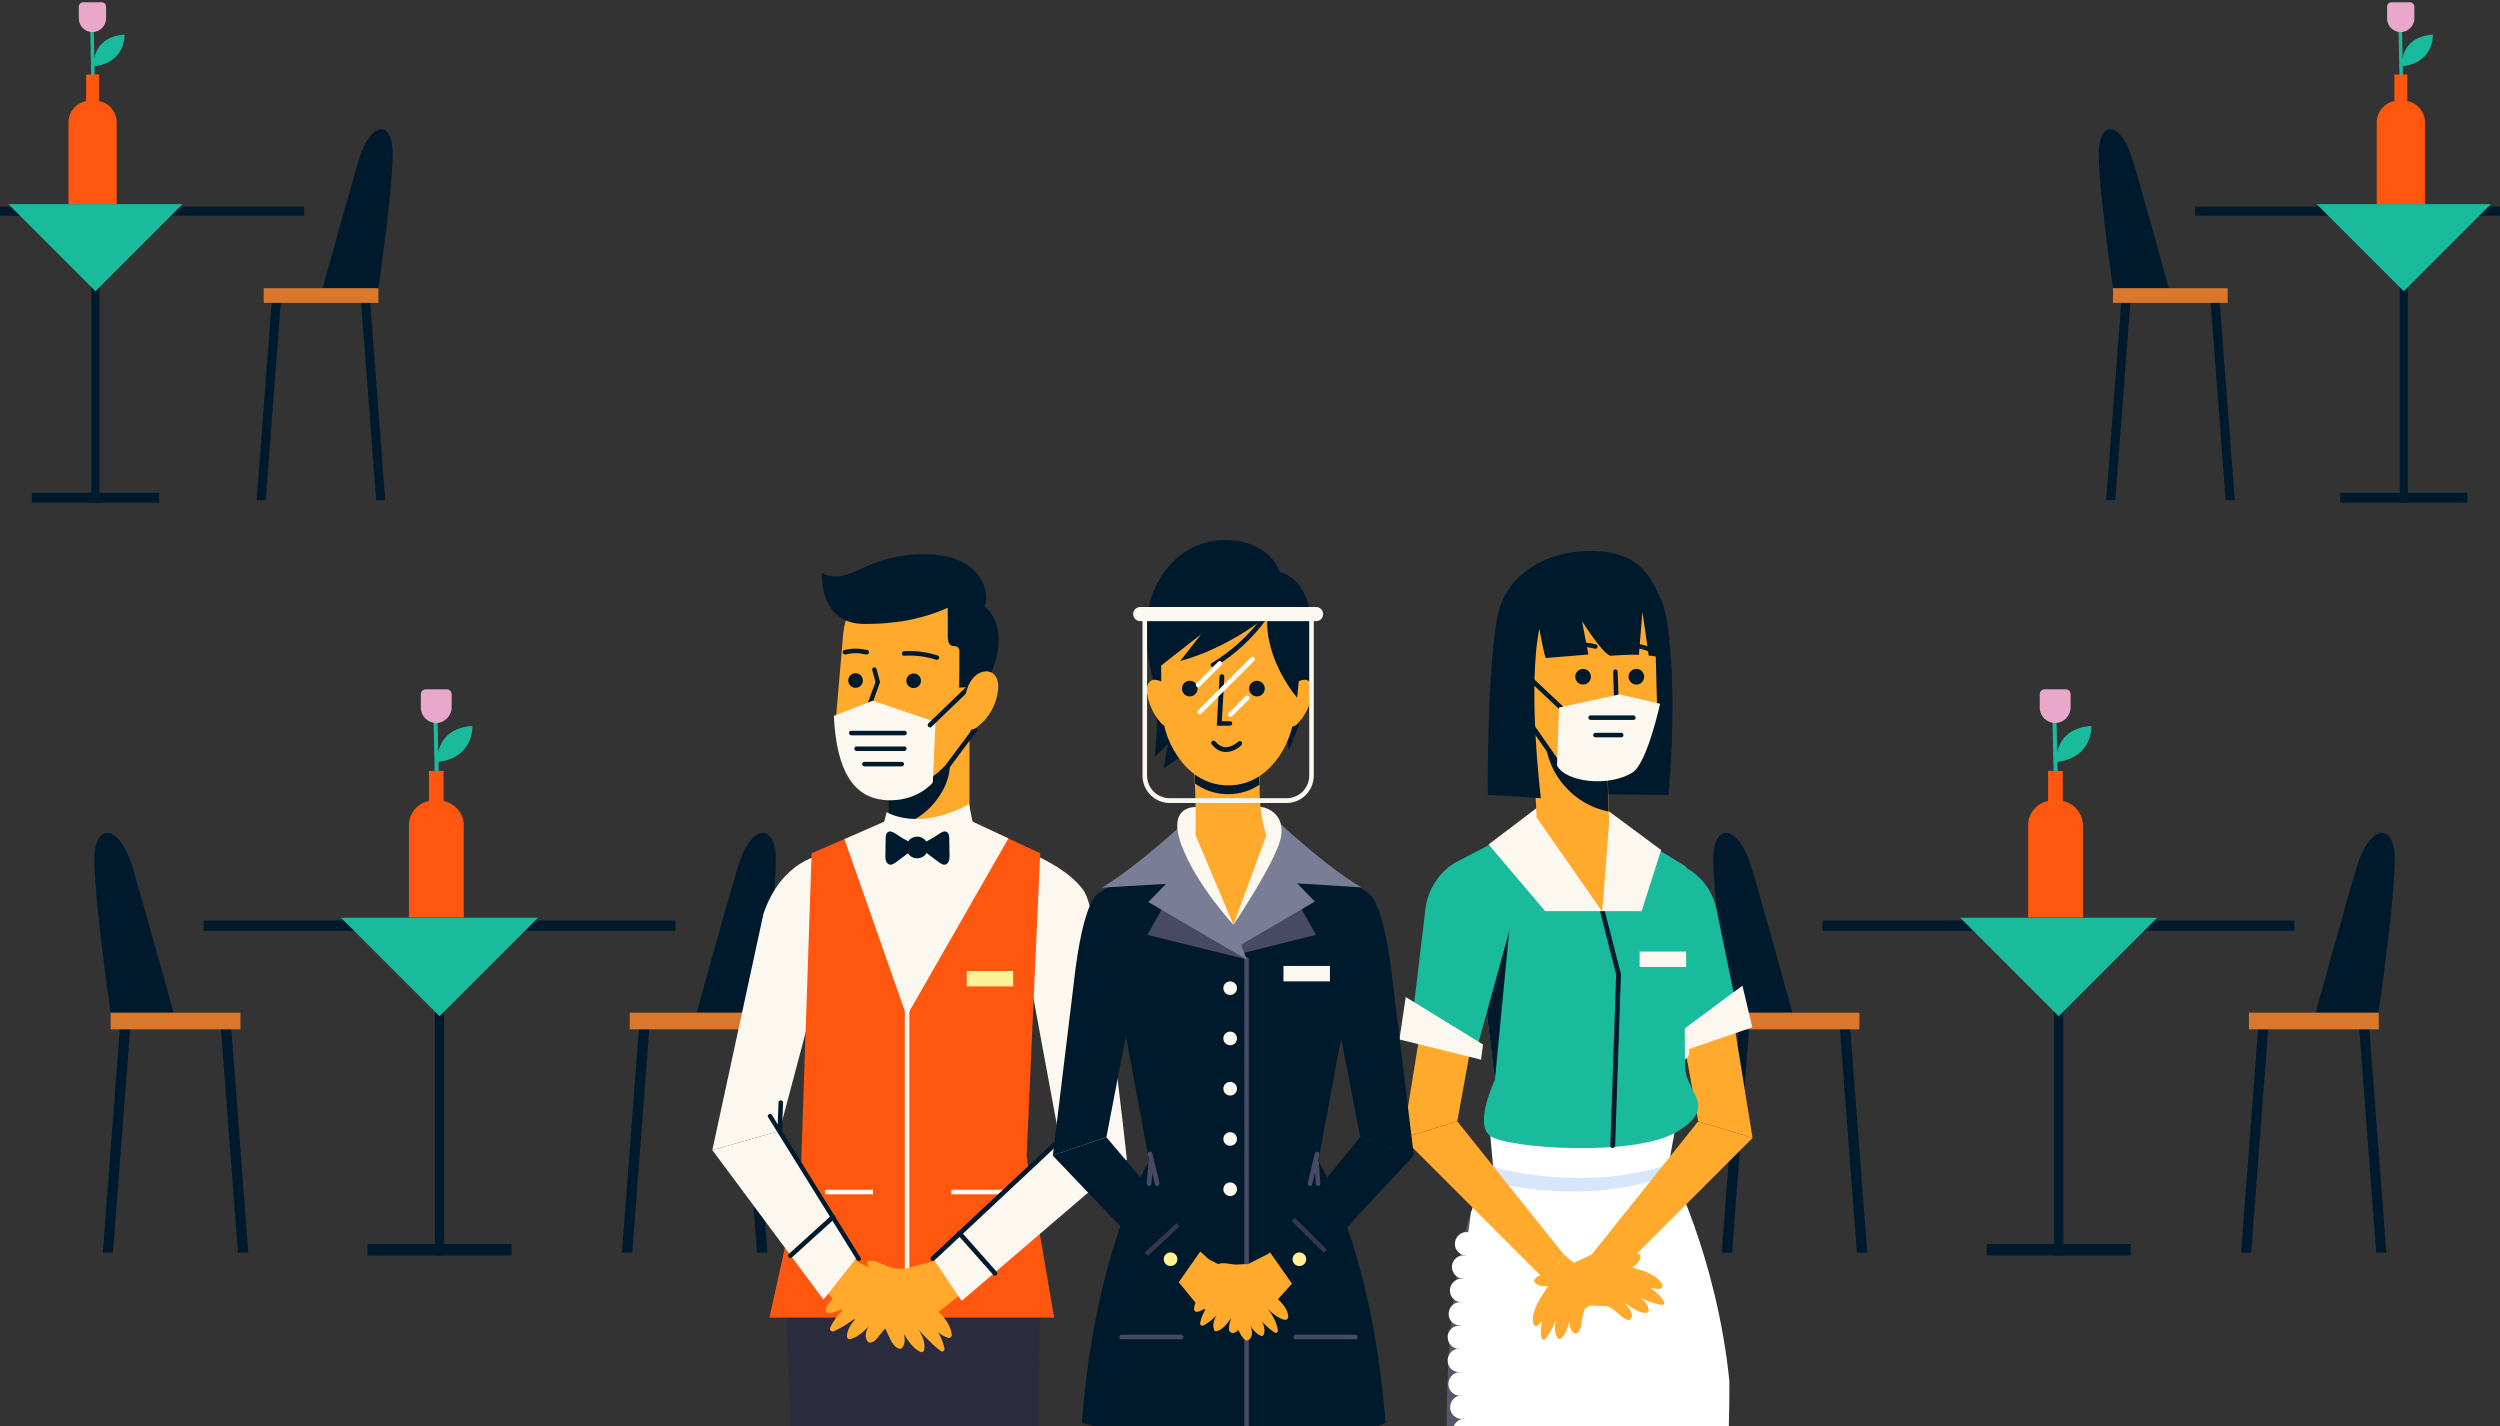 <?xml version="1.0" encoding="utf-8"?>
<!-- Generator: Adobe Illustrator 25.0.1, SVG Export Plug-In . SVG Version: 6.00 Build 0)  -->
<svg version="1.1" id="OBJECTS" xmlns="http://www.w3.org/2000/svg" xmlns:xlink="http://www.w3.org/1999/xlink" x="0px" y="0px"
	 viewBox="0 0 989.7 564.6" style="enable-background:new 0 0 989.7 564.6;" xml:space="preserve">
<rect x="0" y="0" width="989.7" height="564.6" fill="#333333" stroke="none"/>
<style type="text/css">
	.st0{fill:#001A2D;}
	.st1{fill:#D9782C;}
	.st2{fill:#1ABB9C;}
	.st3{fill:#FF5710;}
	.st4{fill:#E8A7CB;}
	.st5{fill:#FCF8F0;}
	.st6{fill:#2A2C3D;}
	.st7{fill:#FFF195;}
	.st8{fill:#FFAA2D;}
	.st9{fill:none;stroke:#2A2C3D;stroke-width:1.812;stroke-miterlimit:10;}
	.st10{fill:#F59984;}
	.st11{fill:#A9BED6;}
	.st12{fill:#FFC7BA;}
	.st13{fill:#555769;}
	.st14{fill:#FFFFFF;}
	.st15{fill:#D7E6FA;}
	.st16{fill:#484A63;}
	.st17{fill:#7A7D96;}
	.st18{fill:#8F635A;}
	.st19{fill:#36374A;}
</style>
<g>
	<g>
		<polygon class="st0" points="940.7,495.9 933.8,405.1 937.8,405.1 944.7,495.9 		"/>
		<polygon class="st0" points="891.2,495.9 898.1,405.1 894.1,405.1 887.2,495.9 		"/>
		<path class="st0" d="M941.6,400.9c0,0,7.9-54.2,6.2-64.6c-1.7-10.4-10.1-8.7-14.8,6.9c-4.7,15.6-16.3,57.7-16.3,57.7H941.6z"/>
		<rect x="890.3" y="400.9" class="st1" width="51.4" height="6.6"/>
	</g>
	<g>
		<polygon class="st0" points="685.7,495.9 692.6,405.1 688.5,405.1 681.6,495.9 		"/>
		<polygon class="st0" points="735.1,495.9 728.2,405.1 732.3,405.1 739.2,495.9 		"/>
		<path class="st0" d="M684.7,400.9c0,0-7.9-54.2-6.2-64.6c1.7-10.4,10.1-8.7,14.8,6.9c4.7,15.6,16.3,57.7,16.3,57.7H684.7z"/>
		<rect x="684.7" y="400.9" class="st1" width="51.4" height="6.6"/>
	</g>
	<g>
		<g>
			<g>
				<rect x="813.2" y="373.8" class="st0" width="3.6" height="123.3"/>
			</g>
			<g>
				<rect x="721.5" y="364.4" class="st0" width="186.8" height="4.1"/>
			</g>
			<g>
				<rect x="786.5" y="492.5" class="st0" width="57" height="4.5"/>
			</g>
		</g>
		<g>
			<polygon class="st2" points="776,363.3 815,402.3 854,363.3 			"/>
		</g>
		<g>
			<g>
				<g>
					<path class="st2" d="M827.9,287.4c0,0,0.8,12.6-13.9,14.3C814,301.7,812.9,288.4,827.9,287.4z"/>
				</g>
			</g>
			<g>
				<path class="st2" d="M813.8,307.4c-0.4,0-0.8-0.3-0.8-0.8l-0.5-23.1c0-0.4,0.3-0.8,0.8-0.8c0.4,0,0.8,0.3,0.8,0.8l0.5,23.1
					C814.6,307.1,814.3,307.4,813.8,307.4C813.8,307.4,813.8,307.4,813.8,307.4z"/>
			</g>
			<g>
				<path class="st3" d="M816.6,317.1v-11.9h-5.8v11.9c-4.5,0.9-7.9,4.8-7.9,9.6v36.5h21.7v-36.5C824.5,322,821.1,318,816.6,317.1z"
					/>
			</g>
			<g>
				<g>
					<path class="st4" d="M813.6,286.2L813.6,286.2c-3.4,0-6.1-2.7-6.1-6.1v-5.3c0-1.1,0.9-1.9,1.9-1.9h8.4c1.1,0,1.9,0.9,1.9,1.9
						v5.3C819.7,283.4,817,286.2,813.6,286.2z"/>
				</g>
			</g>
		</g>
	</g>
</g>
<g>
	<g>
		<polygon class="st0" points="299.7,495.9 292.8,405.1 296.9,405.1 303.8,495.9 		"/>
		<polygon class="st0" points="250.3,495.9 257.2,405.1 253.1,405.1 246.2,495.9 		"/>
		<path class="st0" d="M300.7,400.9c0,0,7.9-54.2,6.2-64.6c-1.7-10.4-10.1-8.7-14.8,6.9c-4.7,15.6-16.3,57.7-16.3,57.7H300.7z"/>
		<rect x="249.3" y="400.9" class="st1" width="51.4" height="6.6"/>
	</g>
	<g>
		<polygon class="st0" points="44.7,495.9 51.7,405.1 47.6,405.1 40.7,495.9 		"/>
		<polygon class="st0" points="94.2,495.9 87.3,405.1 91.4,405.1 98.3,495.9 		"/>
		<path class="st0" d="M43.8,400.9c0,0-7.9-54.2-6.2-64.6c1.7-10.4,10.1-8.7,14.8,6.9c4.7,15.6,16.3,57.7,16.3,57.7H43.8z"/>
		<rect x="43.8" y="400.9" class="st1" width="51.4" height="6.6"/>
	</g>
	<g>
		<g>
			<g>
				<rect x="172.2" y="373.8" class="st0" width="3.6" height="123.3"/>
			</g>
			<g>
				<rect x="80.6" y="364.4" class="st0" width="186.8" height="4.1"/>
			</g>
			<g>
				<rect x="145.5" y="492.5" class="st0" width="57" height="4.5"/>
			</g>
		</g>
		<g>
			<polygon class="st2" points="135,363.3 174,402.3 213,363.3 			"/>
		</g>
		<g>
			<g>
				<g>
					<path class="st2" d="M187,287.4c0,0,0.8,12.6-13.9,14.3C173.1,301.7,172,288.4,187,287.4z"/>
				</g>
			</g>
			<g>
				<path class="st2" d="M172.9,307.4c-0.4,0-0.8-0.3-0.8-0.8l-0.5-23.1c0-0.4,0.3-0.8,0.8-0.8c0.4,0,0.8,0.3,0.8,0.8l0.5,23.1
					C173.7,307.1,173.3,307.4,172.9,307.4C172.9,307.4,172.9,307.4,172.9,307.4z"/>
			</g>
			<g>
				<path class="st3" d="M175.6,317.1v-11.9h-5.8v11.9c-4.5,0.9-7.9,4.8-7.9,9.6v36.5h21.7v-36.5C183.6,322,180.1,318,175.6,317.1z"
					/>
			</g>
			<g>
				<g>
					<path class="st4" d="M172.7,286.2L172.7,286.2c-3.4,0-6.1-2.7-6.1-6.1v-5.3c0-1.1,0.9-1.9,1.9-1.9h8.4c1.1,0,1.9,0.9,1.9,1.9
						v5.3C178.8,283.4,176,286.2,172.7,286.2z"/>
				</g>
			</g>
		</g>
	</g>
</g>
<g>
	<g>
		<polygon class="st0" points="148.9,198 142.8,117.8 146.4,117.8 152.5,198 		"/>
		<polygon class="st0" points="105.2,198 111.3,117.8 107.7,117.8 101.6,198 		"/>
		<path class="st0" d="M149.8,114.1c0,0,7-47.9,5.4-57.1c-1.5-9.2-8.9-7.7-13.1,6.1c-4.1,13.8-14.4,51-14.4,51H149.8z"/>
		<rect x="104.4" y="114.1" class="st1" width="45.4" height="5.8"/>
	</g>
	<g>
		<g>
			<g>
				<rect x="36.2" y="90.1" class="st0" width="3.2" height="109"/>
			</g>
			<g>
				<rect x="-1.7" y="81.8" class="st0" width="122.1" height="3.6"/>
			</g>
			<g>
				<rect x="12.6" y="195.1" class="st0" width="50.4" height="3.9"/>
			</g>
		</g>
		<g>
			<polygon class="st2" points="3.3,80.8 37.8,115.3 72.3,80.8 			"/>
		</g>
		<g>
			<g>
				<g>
					<path class="st2" d="M49.3,13.7c0,0,0.7,11.1-12.3,12.6C37,26.4,36,14.6,49.3,13.7z"/>
				</g>
			</g>
			<g>
				<path class="st2" d="M36.8,31.5c-0.4,0-0.7-0.3-0.7-0.7l-0.4-20.4c0-0.4,0.3-0.7,0.7-0.7c0.4,0,0.7,0.3,0.7,0.7l0.4,20.4
					C37.5,31.1,37.2,31.4,36.8,31.5C36.8,31.5,36.8,31.5,36.8,31.5z"/>
			</g>
			<g>
				<path class="st3" d="M39.2,40V29.5h-5.1V40c-4,0.8-7,4.3-7,8.5v32.3h19.1V48.5C46.2,44.3,43.2,40.8,39.2,40z"/>
			</g>
			<g>
				<g>
					<path class="st4" d="M36.6,12.7L36.6,12.7c-3,0-5.4-2.4-5.4-5.4V2.6c0-0.9,0.8-1.7,1.7-1.7h7.4c0.9,0,1.7,0.8,1.7,1.7v4.7
						C42,10.2,39.6,12.7,36.6,12.7z"/>
				</g>
			</g>
		</g>
	</g>
</g>
<g>
	<g>
		<polygon class="st0" points="837.4,198 843.5,117.8 839.9,117.8 833.8,198 		"/>
		<polygon class="st0" points="881.1,198 875,117.8 878.6,117.8 884.7,198 		"/>
		<path class="st0" d="M836.5,114.1c0,0-7-47.9-5.4-57.1c1.5-9.2,8.9-7.7,13.1,6.1s14.4,51,14.4,51H836.5z"/>
		<rect x="836.5" y="114.1" class="st1" width="45.4" height="5.8"/>
	</g>
	<g>
		<g>
			<g>
				<rect x="950" y="90.1" class="st0" width="3.2" height="109"/>
			</g>
			<g>
				<rect x="869" y="81.8" class="st0" width="120.7" height="3.6"/>
			</g>
			<g>
				<rect x="926.4" y="195.1" class="st0" width="50.4" height="3.9"/>
			</g>
		</g>
		<g>
			<polygon class="st2" points="917.1,80.8 951.6,115.3 986.1,80.8 			"/>
		</g>
		<g>
			<g>
				<g>
					<path class="st2" d="M963.1,13.7c0,0,0.7,11.1-12.3,12.6C950.8,26.4,949.8,14.6,963.1,13.7z"/>
				</g>
			</g>
			<g>
				<path class="st2" d="M950.6,31.5c-0.4,0-0.7-0.3-0.7-0.7l-0.4-20.4c0-0.4,0.3-0.7,0.7-0.7c0.4,0,0.7,0.3,0.7,0.7l0.4,20.4
					C951.3,31.1,951,31.4,950.6,31.5C950.6,31.5,950.6,31.5,950.6,31.5z"/>
			</g>
			<g>
				<path class="st3" d="M953,40V29.5h-5.1V40c-4,0.8-7,4.3-7,8.5v32.3H960V48.5C960,44.3,957,40.8,953,40z"/>
			</g>
			<g>
				<g>
					<path class="st4" d="M950.4,12.7L950.4,12.7c-3,0-5.4-2.4-5.4-5.4V2.6c0-0.9,0.8-1.7,1.7-1.7h7.4c0.9,0,1.7,0.8,1.7,1.7v4.7
						C955.8,10.2,953.4,12.7,950.4,12.7z"/>
				</g>
			</g>
		</g>
	</g>
</g>
<g>
	<g>
		<g>
			<path class="st5" d="M405.1,336.6c0,0,17.4,6.2,24.1,16.3c6.7,10.1,16.9,106,16.9,106l-26.6-7.6l-15.2-82.2L405.1,336.6z"/>
		</g>
		<g>
			<path class="st5" d="M326,338.3c0,0-16.5,1.7-23.8,23.6L282,455.3l26.6-7.6l23.6-88.9L326,338.3z"/>
		</g>
		<g>
			<polygon class="st6" points="363.6,564.6 368.3,514.5 311,515.8 313.1,564.6 			"/>
		</g>
		<g>
			<polygon class="st6" points="411.3,564.6 411.7,513.1 350.4,513.1 356.7,564.6 			"/>
		</g>
		<g>
			<g>
				<polygon class="st3" points="351,324.9 321.3,337.8 317,465.7 304.6,521.6 417.3,521.6 406.4,457.9 411.8,337.8 384.2,324.9 
									"/>
			</g>
			<g>
				<rect x="382.7" y="384.4" class="st7" width="18.4" height="6.1"/>
			</g>
			<g>
				<rect x="358.2" y="391.2" class="st5" width="1.8" height="130.1"/>
			</g>
			<g>
				<rect x="376.6" y="471" class="st5" width="20.5" height="1.8"/>
			</g>
			<g>
				<rect x="326.6" y="471" class="st5" width="19" height="1.8"/>
			</g>
		</g>
		<g>
			<g>
				<polygon class="st5" points="358.9,402.3 399.2,331.9 384.2,324.9 351,324.9 334.3,332.2 				"/>
			</g>
		</g>
		<g>
			<g>
				<g>
					<rect x="351.6" y="287.2" class="st8" width="32.2" height="37.5"/>
				</g>
				<g>
					<path class="st0" d="M370.7,316.8c3.3-4.4,5-8.4,5.4-13.8c0.4-4.8,0.4-10.9,0-15.7h-24.5v41.4
						C358.9,326.8,366.2,322.9,370.7,316.8z"/>
				</g>
			</g>
			<g>
				<path class="st5" d="M362.8,324.7l-3,14.7l-12.5-3.2l3.7-14.7c0,0,12.5,7.9,32.6-3.2l3.3,16.3l-18.4,5.6L362.8,324.7z"/>
			</g>
			<g>
				<g>
					<path class="st0" d="M354.3,329.9c-0.8-0.5-1.8-1-2.6-0.6c-0.9,0.4-1.1,1.7-1.1,2.7c0,2.2-0.1,4.5-0.1,6.7c0,0.7,0,1.3,0.2,2
						c0.2,0.6,0.6,1.2,1.2,1.5c1,0.4,2.1-0.3,3-1c1.3-1,2.7-2,4-3c0.9-0.7,3.1-1.8,2.8-3.2c-0.2-1.1-2-1.8-2.8-2.3
						C357.3,331.9,355.8,330.9,354.3,329.9z"/>
				</g>
				<g>
					<path class="st0" d="M372.1,329.9c0.8-0.5,1.8-1,2.6-0.6c0.9,0.4,1.1,1.7,1.1,2.7c0,2.2,0.1,4.5,0.1,6.7c0,0.7,0,1.3-0.2,2
						c-0.2,0.6-0.6,1.2-1.2,1.5c-1,0.4-2.1-0.3-3-1c-1.3-1-2.7-2-4-3c-0.9-0.7-3.1-1.8-2.8-3.2c0.2-1.1,2-1.8,2.8-2.3
						C369.1,331.9,370.6,330.9,372.1,329.9z"/>
				</g>
				<g>
					<path class="st0" d="M367.4,335.5c0,2.4-1.9,4.3-4.3,4.3c-2.4,0-4.3-1.9-4.3-4.3c0-2.4,1.9-4.3,4.3-4.3
						C365.5,331.2,367.4,333.1,367.4,335.5z"/>
				</g>
			</g>
		</g>
		<g>
			<g>
				<path class="st8" d="M333.8,251l-2.9,33.7c0,0,2.8,26.4,19.7,28.9c17,2.5,33.7-21.1,33.7-24.8l2.4-33.8
					c1-14.7-10.4-27.5-25.2-27.8c-0.2,0-0.4,0-0.6,0c-2.3,0-4.5,0.2-6.7,0.6C343,230,334.8,239.7,333.8,251z"/>
			</g>
			<g>
				<path class="st0" d="M389.9,240.1c1.8-5.8-1.3-12.2-6.1-15.8c-4.8-3.6-11-4.8-17.1-4.9c-7.3-0.1-14.5,1.2-21.3,3.8
					c-6.4,2.5-13.2,7.4-20.1,3.6c0.1,3.4,0.4,6.8,1.6,10c1.2,3.2,3.3,6.1,6.2,7.9c2.9,1.8,6.4,2.4,9.8,2.3c3.6,0,7.2-0.2,10.7-0.6
					c7.4-0.8,14.7-2.7,21.6-5.8c0,3.8,0,7.5,0,11.3c0,1.4,0.2,3.2,1.5,3.7c0.7,0.3,1.7,0.1,2.3,0.5c0.8,0.5,0.9,1.6,0.8,2.5
					c0,4.5,0,9-0.1,13.6c3.4-0.2,6.8-0.3,10.2-0.5c2.7-5.2,4.8-10.1,5.3-15.9C395.8,250.2,394.4,243.9,389.9,240.1z"/>
			</g>
		</g>
		<g>
			<g>
				<path class="st0" d="M342.1,285.6c-0.1,0-0.2,0-0.3-0.1c-0.5-0.2-0.7-0.7-0.5-1.2l5.3-14.3l-1.3-4.7c-0.1-0.5,0.2-1,0.6-1.1
					c0.5-0.1,1,0.2,1.1,0.6l1.4,5.2L343,285C342.8,285.4,342.5,285.6,342.1,285.6z"/>
			</g>
			<g>
				<path class="st0" d="M341.6,269.4c0,1.6-1.3,2.9-2.9,2.9c-1.6,0-2.9-1.3-2.9-2.9c0-1.6,1.3-2.9,2.9-2.9
					C340.3,266.5,341.6,267.8,341.6,269.4z"/>
			</g>
			<g>
				<path class="st0" d="M364.6,269.5c0,1.6-1.3,2.9-2.9,2.9c-1.6,0-2.9-1.3-2.9-2.9c0-1.6,1.3-2.9,2.9-2.9
					C363.3,266.6,364.6,267.9,364.6,269.5z"/>
			</g>
			<g>
				<path class="st0" d="M334.5,259.1c-0.4,0-0.8-0.3-0.9-0.7c-0.1-0.5,0.2-1,0.7-1.1c3.4-0.7,5.4-0.7,9,0c0.5,0.1,0.8,0.6,0.7,1.1
					c-0.1,0.5-0.6,0.8-1.1,0.7c-3.4-0.7-5.1-0.7-8.3,0C334.7,259.1,334.6,259.1,334.5,259.1z"/>
			</g>
			<g>
				<path class="st0" d="M371,261.2c-0.1,0-0.2,0-0.3,0c-4.1-1.3-8.5-1.9-12.7-1.6c-0.5,0.1-0.9-0.3-1-0.8c0-0.5,0.3-0.9,0.8-1
					c4.5-0.3,9.1,0.3,13.4,1.7c0.5,0.2,0.7,0.7,0.6,1.1C371.7,260.9,371.3,261.2,371,261.2z"/>
			</g>
		</g>
		<g>
			<path class="st9" d="M359.1,521.3"/>
		</g>
		<g>
			<g>
				<g>
					<path class="st10" d="M365.9,505.9c-2.5-1.3-5.5-0.6-8.2-0.7c-2.8-0.1-6.4-1.6-8.8,0.1c-0.9,0.6-1.3,1.7-0.7,2.7
						c1.8,3,6.5,2.7,9.6,2.4c3-0.2,6.8-0.6,8.5-3.5C366.4,506.7,366.3,506.2,365.9,505.9L365.9,505.9z"/>
				</g>
			</g>
			<g>
				<polygon class="st8" points="339.7,499.6 364.1,512.1 354.8,527 335.7,521.6 324.1,507.5 335.8,496 				"/>
			</g>
			<g>
				<g>
					<path class="st8" d="M376.8,528.4c-0.6-5.8-6.6-10.6-10.9-14c-4.7-3.7-10.5-8.2-16.6-8.8c-2.2-0.2-3.4,2.9-1.8,4.3
						c4.5,4,10.6,6.1,15.4,9.8c4,3.1,7.5,8.2,12.3,9.9C375.9,529.9,376.9,529.2,376.8,528.4L376.8,528.4z"/>
				</g>
			</g>
			<g>
				<g>
					<path class="st8" d="M373.9,533.8c-2.3-10.8-14-20.3-23.3-25.4c-3.3-1.8-6,2.9-2.9,5c4.9,3.3,9.5,6.7,13.7,10.8
						c3.7,3.6,6.9,7.6,11.1,10.7C373.2,535.4,374,534.6,373.9,533.8L373.9,533.8z"/>
				</g>
			</g>
			<g>
				<g>
					<path class="st8" d="M365.8,534.6c1.1-4.5-2.9-9.5-5.4-12.8c-2.7-3.6-6.5-9.1-11.3-9.6c-1.5-0.2-2.7,1.6-2.3,3
						c1.2,3.9,6.2,6.9,8.8,10c2.7,3.1,4.9,8.3,8.8,10C364.9,535.4,365.6,535.3,365.8,534.6L365.8,534.6z"/>
				</g>
			</g>
			<g>
				<g>
					<path class="st8" d="M357.1,533.6c2.5-3-0.1-8.2-1.6-11.1c-1.9-3.6-5.2-8.9-9.4-9.9c-2.4-0.6-3.9,1.8-3,3.9
						c0.7,1.7,2.1,2.6,3.3,3.9c1.5,1.6,2.7,3.3,3.8,5.1c1.5,2.5,2.6,7.1,5.4,8.3C356.1,534,356.7,534,357.1,533.6L357.1,533.6z"/>
				</g>
			</g>
		</g>
		<g>
			<g>
				<g>
					<path class="st8" d="M343.3,500c0.5,3.2,3.9,5,6.6,6.3c2.6,1.3,7.4,3.6,9.8,1.3c0.8-0.8,1-1.7,0.4-2.7
						c-1.4-2.5-5.6-2.4-8.1-3.3c-2.5-0.9-5.2-2.8-8-2.4C343.6,499.1,343.3,499.5,343.3,500L343.3,500z"/>
				</g>
			</g>
			<g>
				<polygon class="st8" points="369.3,499.3 342.9,506.5 348.8,523 368.6,521.7 382.9,510.3 373.9,496.6 				"/>
			</g>
			<g>
				<g>
					<path class="st8" d="M328.5,519.8c5.1-0.7,9.8-4.8,14.5-7c5.4-2.4,11.4-3.2,16.6-5.7c2.4-1.2,1.2-4.5-1.2-4.8
						c-6.2-0.6-12.9,2.5-18.4,5.1c-4.8,2.3-11,5.5-13.1,10.7C326.5,519.2,327.6,520,328.5,519.8L328.5,519.8z"/>
				</g>
			</g>
			<g>
				<g>
					<path class="st8" d="M330.1,527c4.8-2.1,8.8-5.5,13.2-8.3c4.8-3,9.9-5.3,15.1-7.4c3.4-1.4,2.1-6.8-1.6-5.6
						c-10.1,3.2-23.6,9.8-28.2,20C328.4,526.6,329.2,527.4,330.1,527L330.1,527z"/>
				</g>
			</g>
			<g>
				<g>
					<path class="st8" d="M336.6,530.1c4.1-0.9,7.2-5.3,10.4-7.8c1.9-1.5,3.9-2.9,6-4.1c2-1.2,3.8-1.8,4.9-3.9
						c0.9-1.7-0.3-3.3-2-3.5c-4.4-0.5-9.6,4.5-12.8,7.2c-3.1,2.7-7.9,6.7-7.8,11.2C335.4,529.9,336,530.3,336.6,530.1L336.6,530.1z"
						/>
				</g>
			</g>
			<g>
				<g>
					<path class="st8" d="M344.6,531.5c1.6-0.2,2.5-1.5,3.5-2.8c1.3-1.6,2.5-3.1,3.9-4.6c1.3-1.3,2.7-2.6,4.2-3.7
						c1.7-1.2,3.5-1.9,4.6-3.8c1-1.8-0.3-3.8-2.3-4c-4-0.3-8.7,4.6-11.1,7.5c-2,2.4-6.2,7.4-4.1,10.7
						C343.6,531.4,344.1,531.6,344.6,531.5L344.6,531.5z"/>
				</g>
			</g>
		</g>
		<g>
			<g>
				<polygon class="st5" points="446.2,458.9 380.7,515 369.2,497.9 419.5,451.3 				"/>
			</g>
			<g>
				<path class="st0" d="M393.9,505c-0.2,0-0.5-0.1-0.7-0.3l-14.1-15.9c-0.3-0.4-0.3-0.9,0.1-1.3c0.4-0.3,0.9-0.3,1.3,0.1l14.1,15.9
					c0.3,0.4,0.3,0.9-0.1,1.3C394.3,505,394.1,505,393.9,505z"/>
			</g>
			<g>
				<path class="st11" d="M430,452.5h-10.6c-0.5,0-0.9-0.4-0.9-0.9c0-0.5,0.4-0.9,0.9-0.9H430c0.5,0,0.9,0.4,0.9,0.9
					C430.9,452,430.5,452.5,430,452.5z"/>
			</g>
			<g>
				<path class="st0" d="M369.3,499.2c-0.2,0-0.5-0.1-0.7-0.3c-0.3-0.4-0.3-0.9,0-1.3l60.4-56.5c0.4-0.3,0.9-0.3,1.3,0
					c0.3,0.4,0.3,0.9,0,1.3L369.9,499C369.7,499.1,369.5,499.2,369.3,499.2z"/>
			</g>
		</g>
		<g>
			<g>
				<polygon class="st5" points="282,455.3 326,514.5 339.5,497.4 308.6,447.7 				"/>
			</g>
			<g>
				<path class="st0" d="M312.9,498c-0.2,0-0.5-0.1-0.7-0.3c-0.3-0.4-0.3-0.9,0.1-1.3l16.9-15.3c0.4-0.3,0.9-0.3,1.3,0.1
					c0.3,0.4,0.3,0.9-0.1,1.3l-16.9,15.3C313.4,498,313.1,498,312.9,498z"/>
			</g>
			<g>
				<path class="st0" d="M340,499.2c-0.3,0-0.6-0.2-0.8-0.4l-35.1-56.5c-0.3-0.4-0.1-1,0.3-1.2c0.4-0.3,1-0.1,1.2,0.3l35.1,56.5
					c0.3,0.4,0.1,1-0.3,1.2C340.3,499.2,340.1,499.2,340,499.2z"/>
			</g>
			<g>
				<path class="st0" d="M308.7,448.5C308.7,448.5,308.7,448.5,308.7,448.5c-0.5,0-0.9-0.4-0.9-0.9l0.4-11.1c0-0.5,0.4-0.9,0.9-0.9
					c0.5,0,0.9,0.4,0.9,0.9l-0.4,11.1C309.6,448.1,309.2,448.5,308.7,448.5z"/>
			</g>
		</g>
		<g>
			<g>
				<path class="st5" d="M330.1,283.4l15.4-6l24.8,8.4l-1,24c0,0-6.6,8.1-19.4,6.9C338.3,315.5,331.2,306,330.1,283.4z"/>
			</g>
			<g>
				<path class="st0" d="M368.2,288c-0.2,0-0.5-0.1-0.7-0.3c-0.3-0.4-0.3-0.9,0-1.3l16.7-16.1c0.4-0.3,0.9-0.3,1.3,0
					c0.3,0.4,0.3,0.9,0,1.3l-16.7,16.1C368.7,287.9,368.4,288,368.2,288z"/>
			</g>
			<g>
				<path class="st0" d="M370,311.1c-0.2,0-0.4-0.1-0.5-0.2c-0.4-0.3-0.5-0.9-0.2-1.3l15.9-21.3c0.3-0.4,0.9-0.5,1.3-0.2
					c0.4,0.3,0.5,0.9,0.2,1.3l-15.9,21.3C370.5,310.9,370.2,311.1,370,311.1z"/>
			</g>
			<g>
				<path class="st8" d="M384.8,288.8c-3.8,0.5-3.3-5.1-3.2-7.4c0.3-4.8,0.6-9.9,4.2-13.6c1.9-1.9,5.2-2.8,7.3-1.2
					c1.9,1.5,2.3,4.2,2,6.6c-0.6,5.5-3.4,10.8-7.8,14.2C386.6,288.1,385.7,288.7,384.8,288.8z"/>
			</g>
			<g>
				<path class="st0" d="M358.1,291.1H337c-0.5,0-0.9-0.4-0.9-0.9c0-0.5,0.4-0.9,0.9-0.9h21.1c0.5,0,0.9,0.4,0.9,0.9
					C359,290.7,358.6,291.1,358.1,291.1z"/>
			</g>
			<g>
				<path class="st0" d="M358,297.3h-18.9c-0.5,0-0.9-0.4-0.9-0.9s0.4-0.9,0.9-0.9H358c0.5,0,0.9,0.4,0.9,0.9S358.5,297.3,358,297.3
					z"/>
			</g>
			<g>
				<path class="st0" d="M357,303.4h-14.8c-0.5,0-0.9-0.4-0.9-0.9s0.4-0.9,0.9-0.9H357c0.5,0,0.9,0.4,0.9,0.9S357.5,303.4,357,303.4
					z"/>
			</g>
		</g>
	</g>
	<g>
		<g>
			<path class="st8" d="M576.9,443.9l8.6-47.2c0.8-4.2-1.1-8.5-4.8-10.8l0,0c-6.4-4-14.8-0.2-16,7.2l-9.3,57.4L576.9,443.9z"/>
		</g>
		<g>
			<path class="st8" d="M672.3,443.9l-8.6-47.2c-0.8-4.2,1.1-8.5,4.8-10.8l0,0c6.4-4,14.8-0.2,16,7.2l9.3,57.4L672.3,443.9z"/>
		</g>
		<g>
			<path class="st12" d="M667.8,564.6l2.4-20.5c1.5-13.3-8.6-24.7-20.6-23.1l-7.9,1.1c-11.2,1.5-19.6,12.2-19.5,24.8l0.2,17.7H667.8
				z"/>
		</g>
		<g>
			<path class="st12" d="M583.2,564.6h44.5l0.6-18.1c0.4-12.3-7.7-22.8-18.6-24.3l-4.8-0.6c-13.8-1.9-25.4,11.2-23.6,26.5
				L583.2,564.6z"/>
		</g>
		<g>
			<path class="st10" d="M667.8,564.6l2.4-20.5c1.5-13.3-8.6-24.7-20.6-23.1l-7.9,1.1c-11.2,1.5-19.6,12.2-19.5,24.8l0.2,17.7H667.8
				z"/>
		</g>
		<g>
			<path class="st10" d="M583.2,564.6h44.5l0.6-18.1c0.4-12.3-7.7-22.8-18.6-24.3l-4.8-0.6c-13.8-1.9-25.4,11.2-23.6,26.5
				L583.2,564.6z"/>
		</g>
		<g>
			<path class="st13" d="M684.4,564.6c0.3-10.9,0.2-18,0.2-18c-5.1-49.7-24-85.5-24-85.5l-69.5,1c-14.1,18.4-18.2,61.4-18.4,102.5
				H684.4z"/>
		</g>
		<g>
			<g>
				<g>
					<g>
						<path class="st14" d="M580,497c-2.5-0.3-4.4-2.6-4-5.2c0.4-2.6,2.7-4.4,5.3-4c2.5,0.4,4.2,2.7,3.9,5.2
							C584.8,495.5,582.5,497.3,580,497z"/>
					</g>
				</g>
				<g>
					<g>
						<path class="st14" d="M579,506.2c-2.5-0.2-4.4-2.5-4.2-5.1c0.3-2.6,2.6-4.4,5.1-4.1c2.5,0.3,4.4,2.6,4.1,5.1
							C583.8,504.6,581.6,506.5,579,506.2z"/>
					</g>
				</g>
				<g>
					<g>
						<path class="st14" d="M578.3,515.5c-2.6-0.2-4.5-2.4-4.3-5c0.2-2.6,2.5-4.5,5-4.3c2.5,0.2,4.4,2.5,4.2,5
							C583,513.7,580.9,515.6,578.3,515.5z"/>
					</g>
				</g>
				<g>
					<g>
						<path class="st14" d="M577.9,524.7c-2.6-0.1-4.6-2.2-4.4-4.8c0.1-2.6,2.3-4.6,4.9-4.4c2.6,0.2,4.5,2.3,4.4,4.8
							C582.6,522.8,580.4,524.8,577.9,524.7z"/>
					</g>
				</g>
				<g>
					<g>
						<path class="st14" d="M577.7,534c-2.6,0-4.6-2.1-4.6-4.7c0-2.6,2.2-4.6,4.8-4.5c2.6,0.1,4.6,2.2,4.5,4.7
							C582.3,531.9,580.3,534,577.7,534z"/>
					</g>
				</g>
				<g>
					<g>
						<path class="st14" d="M577.8,543.2c-2.6,0.1-4.7-1.9-4.7-4.6c0-2.6,2-4.7,4.6-4.7c2.6,0,4.6,2.1,4.7,4.6
							C582.4,541,580.4,543.1,577.8,543.2z"/>
					</g>
				</g>
				<g>
					<g>
						<path class="st14" d="M578.3,552.5c-2.6,0.2-4.8-1.8-4.9-4.4c-0.1-2.6,1.9-4.8,4.4-4.9c2.6-0.1,4.7,1.9,4.8,4.4
							C582.8,550.1,580.9,552.3,578.3,552.5z"/>
					</g>
				</g>
				<g>
					<g>
						<path class="st14" d="M579.2,561.7c-2.5,0.3-4.9-1.5-5.1-4.2c-0.2-2.6,1.7-4.9,4.2-5.1c2.5-0.2,4.8,1.7,5,4.2
							C583.6,559.1,581.8,561.4,579.2,561.7z"/>
					</g>
				</g>
				<g>
					<g>
						<path class="st14" d="M584.1,564.6c-0.8-1.9-2.7-3.2-4.9-2.9c-1.7,0.2-3.1,1.4-3.7,2.9H584.1z"/>
					</g>
				</g>
			</g>
			<g>
				<path class="st14" d="M684.4,564.6c0.3-10.9,0.2-18,0.2-18c-5.1-49.7-24-85.5-24-85.5l-69.5,1c-3.5,4.6-6.4,10.8-8.8,18
					c-2.7,19.1-6.4,53.7-2.2,84.5H684.4z"/>
			</g>
			<g>
				<path class="st14" d="M591.1,462c0,0,35.6,10.3,69.5-1l3.8-20.8l-75,2.6L591.1,462z"/>
			</g>
			<g>
				<path class="st15" d="M591.1,462L591.1,462c-1.1,1.4-2.1,3-3,4.6l0.1,0.8c0,0,35.6,10.3,69.5-1l0.9-4.8
					C625.2,471.9,591.1,462.1,591.1,462z"/>
			</g>
		</g>
		<g>
			<g>
				<g>
					<path class="st8" d="M607.5,507.6c3.1,3.7,11,0,14.3-1.7c0.8-0.4,1.5-1.5,1.4-2.4c-0.1-1.2-0.4-1.8-1.4-2.4
						c-0.8-0.5-2-0.5-2.8,0c-2.2,1.3-4.5,2.2-7,3c-1.8,0.6-3.6,0.9-4.6,2.6C607.2,506.9,607.3,507.3,607.5,507.6L607.5,507.6z"/>
				</g>
			</g>
			<g>
				<g>
					<path class="st8" d="M608.6,524.8c3.1-2.1,4.5-6.6,6.5-9.7c2.4-3.8,6.4-6.8,8.5-10.7c0.8-1.5-0.6-4-2.4-3.2
						c-4.3,1.8-7.4,6.4-9.8,10.2c-2.2,3.3-5.6,8.7-4.3,12.8C607.2,524.8,608,525.2,608.6,524.8L608.6,524.8z"/>
				</g>
			</g>
			<g>
				<g>
					<path class="st8" d="M611.8,530.1c2.7-3.4,4.1-7.5,6.1-11.3c2.2-4.3,5-8.2,7.9-12c1.9-2.5-2.2-5.6-4.3-3.3
						c-5.8,6.5-12.8,17-11.3,26.2C610.4,530.4,611.4,530.6,611.8,530.1L611.8,530.1z"/>
				</g>
			</g>
			<g>
				<g>
					<path class="st8" d="M618,529.8c2.6-2.2,3-6.3,4.2-9.4c1.3-3.4,4.3-7,4.4-10.6c0-1.7-1.9-2.6-3.3-1.9c-3.5,1.8-5,6.9-6.1,10.5
						c-1.1,3.3-2.7,8.1-0.6,11.3C616.9,530.2,617.5,530.2,618,529.8L618,529.8z"/>
				</g>
			</g>
			<g>
				<g>
					<path class="st8" d="M624.5,527.6c1.9-1.5,1.6-5,2.1-7.1c0.7-2.8,2.5-5.3,2.8-8.2c0.1-1.6-2-2.7-3.3-1.9
						c-2.8,1.8-3.9,6-4.4,9.2c-0.4,2.4-1,6.8,1.6,8.2C623.8,528,624.2,527.9,624.5,527.6L624.5,527.6z"/>
				</g>
			</g>
			<g>
				<polygon class="st8" points="630.6,496.4 618.9,501.8 611.8,510.8 623.7,520.5 638,510.8 643.5,497.4 				"/>
			</g>
			<g>
				<path class="st8" d="M619.1,501.8l-0.2,0.1l-7.1,9l11.9,9.7l8.5-5.8C627.4,510.8,623,506.6,619.1,501.8z"/>
			</g>
		</g>
		<g>
			<path class="st2" d="M654,337.4l11.8,5.3c7,3.2,12.1,9.5,13.7,17.1l9,43.8l-25.1,9.2l-12.6-44.4L654,337.4z"/>
		</g>
		<g>
			<g>
				<polygon class="st5" points="660.9,411.6 689.8,390.2 693.7,406.7 662.2,417.5 				"/>
			</g>
			<g>
				<g>
					<g>
						<path class="st14" d="M668.5,415.3c0.6,1.8-0.3,3.8-2,4.4c-1.7,0.6-3.7-0.4-4.3-2.2c-0.6-1.8,0.3-3.8,2-4.4
							C666,412.5,667.9,413.5,668.5,415.3z"/>
					</g>
				</g>
			</g>
		</g>
		<g>
			<path class="st2" d="M667.5,343.1l-19.6-12h-51.8l-15.1,7.8l10.8,88.7c0,0-8.3,17-2,22c6.3,5,56.6,8.5,73.6-1.3
				c17-9.8,4.5-15.8,3.8-24.8C666.5,414.5,667.5,343.1,667.5,343.1z"/>
		</g>
		<g>
			<polygon class="st0" points="588.1,335.3 581.1,338.9 591.8,427.6 598,363.1 			"/>
		</g>
		<g>
			<path class="st2" d="M589.3,334.7l-12.9,6.6c-6.7,3.8-11.2,11-12.1,18.6l-6,50.2l25.8,7l15.8-57.3L589.3,334.7z"/>
		</g>
		<g>
			<path class="st0" d="M638.4,454.5C638.4,454.5,638.4,454.5,638.4,454.5c-0.5,0-0.9-0.4-0.9-0.9l2.3-67.8l-6.3-24.7
				c-0.1-0.5,0.2-1,0.7-1.1c0.5-0.1,1,0.2,1.1,0.7l6.4,24.9l-2.3,68C639.3,454.1,638.9,454.5,638.4,454.5z"/>
		</g>
		<g>
			<g>
				<polygon class="st5" points="587.1,413.5 556.5,394.7 554,411.5 586.3,419.5 				"/>
			</g>
		</g>
		<g>
			<polygon class="st8" points="555.4,450.5 612.5,507.6 618.9,496.4 576.9,443.9 			"/>
		</g>
		<g>
			<polygon class="st8" points="693.8,450.5 636.7,507.6 630.3,496.4 672.3,443.9 			"/>
		</g>
		<g>
			<polygon class="st5" points="589.3,334.3 608.7,319.6 634.8,319.6 657.6,336.5 649.9,360.7 611.7,360.7 			"/>
		</g>
		<g>
			<path class="st0" d="M659.7,244.7c2.6,15.1,3.4,41.1,0.8,70l-64-0.5l-0.8-60.5c0,0,4.3-44.8,44.1-33.3
				C652.1,224.1,658.1,235.4,659.7,244.7z"/>
		</g>
		<g>
			<polygon class="st8" points="606.6,286.6 608.3,323.6 634.3,360.9 637,325.7 635.9,286.6 			"/>
		</g>
		<g>
			<path class="st0" d="M618.9,310.6c4.7,5.6,10.9,9.3,17.9,10.7l-1-34.8h-24.6C611.2,295.4,613,303.6,618.9,310.6z"/>
		</g>
		<g>
			<path class="st8" d="M655,242.1l1,37.4c0,0-5,26.4-23.5,27.7c-18.5,1.4-31.3-27.2-31.3-27.2l0.5-32.5c0.2-15.3,13.8-27.1,29-25
				c0.2,0,0.5,0.1,0.7,0.1C654.6,226.3,655,242.1,655,242.1z"/>
		</g>
		<g>
			<circle class="st0" cx="626.7" cy="267.9" r="3.1"/>
		</g>
		<g>
			<circle class="st0" cx="647.8" cy="267.9" r="3.1"/>
		</g>
		<g>
			<path class="st0" d="M639.8,275.9c-0.5,0-0.9-0.4-0.9-0.9l-0.3-9.1c0-0.5,0.4-0.9,0.9-0.9c0.5,0,0.9,0.4,0.9,0.9l0.3,9.1
				C640.7,275.5,640.3,275.9,639.8,275.9C639.8,275.9,639.8,275.9,639.8,275.9z"/>
		</g>
		<g>
			<path class="st0" d="M617.2,257.7c-0.4,0-0.7-0.2-0.8-0.6c-0.2-0.5,0-1,0.5-1.2c4.7-1.8,10-2.1,14.9-0.8c0.5,0.1,0.8,0.6,0.6,1.1
				c-0.1,0.5-0.6,0.8-1.1,0.6c-4.5-1.2-9.4-1-13.8,0.7C617.4,257.7,617.3,257.7,617.2,257.7z"/>
		</g>
		<g>
			<path class="st0" d="M654.5,258.7c-0.2,0-0.3,0-0.5-0.1c-2.6-1.5-5.6-2.2-8.6-1.9c-0.5,0-0.9-0.3-1-0.8c0-0.5,0.3-0.9,0.8-1
				c3.3-0.3,6.8,0.5,9.7,2.2c0.4,0.3,0.6,0.8,0.3,1.2C655.1,258.5,654.8,258.7,654.5,258.7z"/>
		</g>
		<g>
			<path class="st0" d="M617.9,281c-0.2,0-0.4-0.1-0.6-0.2L603.7,268c-0.4-0.3-0.4-0.9,0-1.3c0.3-0.4,0.9-0.4,1.3,0l13.5,12.7
				c0.4,0.3,0.4,0.9,0,1.3C618.4,280.9,618.1,281,617.9,281z"/>
		</g>
		<g>
			<path class="st0" d="M617.3,304c-0.3,0-0.6-0.1-0.7-0.4l-12.4-17.8c-0.3-0.4-0.2-1,0.2-1.3c0.4-0.3,1-0.2,1.3,0.2l12.4,17.8
				c0.3,0.4,0.2,1-0.2,1.3C617.6,303.9,617.4,304,617.3,304z"/>
		</g>
		<g>
			<path class="st5" d="M617.2,280.1l23.9-5.2l16.1,3.7c0,0-5.1,23.5-10.9,27.2c-9.4,5.9-26.6,3.9-29.9-2.8L617.2,280.1z"/>
		</g>
		<g>
			<path class="st0" d="M646.6,285h-16.9c-0.5,0-0.9-0.4-0.9-0.9c0-0.5,0.4-0.9,0.9-0.9h16.9c0.5,0,0.9,0.4,0.9,0.9
				C647.6,284.6,647.1,285,646.6,285z"/>
		</g>
		<g>
			<path class="st0" d="M641.8,291.9h-10.2c-0.5,0-0.9-0.4-0.9-0.9s0.4-0.9,0.9-0.9h10.2c0.5,0,0.9,0.4,0.9,0.9
				S642.3,291.9,641.8,291.9z"/>
		</g>
		<g>
			<path class="st0" d="M610,316c0,0-5.4-43.7-0.6-67.1c0,0,1.9,10.8,2.6,11.6l16.8-1.4l-2.5-13.2c0,0,7.9,12.7,11.2,13.7
				c0,0,9.2-0.7,11.3-0.3l1.4-17.1l2.5,17.3l5.9,0.8c0,0,5.7-37.7-22.2-41.7c-18.5-2.6-40.4,5.4-43.9,27c-4,25.1-3.5,69.1-3.5,69.1
				S598.6,315.1,610,316z"/>
		</g>
		<g>
			<rect x="649.1" y="376.7" class="st5" width="18.4" height="6.1"/>
		</g>
		<g>
			<g>
				<g>
					<path class="st8" d="M648.9,496.4c-1.8-0.6-3.4,0.2-5.2,0.8c-2.4,0.8-4.8,1.6-7.3,1.9c-0.9,0.1-1.9,0.7-2.3,1.6
						c-0.4,1.1-0.4,1.8,0.3,2.8c0.5,0.8,1.6,1.3,2.5,1.2c3.7-0.6,12.3-2.5,12.5-7.3C649.4,497,649.3,496.6,648.9,496.4L648.9,496.4z
						"/>
				</g>
			</g>
			<g>
				<polygon class="st8" points="623.8,500.7 636.5,499 647.4,502.8 642.6,517.3 625.2,516.7 612.5,507.6 618.9,496.4 				"/>
			</g>
			<g>
				<g>
					<path class="st8" d="M658.1,508.6c-2-3.9-7.5-5.6-11.5-6.7c-4.6-1.3-10.4-2.9-15.1-1.5c-1.9,0.6-2.8,3.5-0.4,4.3
						c4.5,1.5,9.6,1.2,14.3,2.4c3.8,1,7.8,3.5,11.8,3.1C657.9,510.2,658.4,509.2,658.1,508.6L658.1,508.6z"/>
				</g>
			</g>
			<g>
				<g>
					<path class="st8" d="M658.8,515.3c-5.2-8.2-18-11.5-27.1-12.5c-3.7-0.4-4.1,4.9-0.6,5.6c5,1,9.8,2.1,14.6,3.9
						c4,1.5,7.8,3.6,12.1,4.3C658.5,516.7,659.2,515.9,658.8,515.3L658.8,515.3z"/>
				</g>
			</g>
			<g>
				<g>
					<path class="st8" d="M652.7,518.7c-0.2-3.8-5.4-6.5-8.3-8.1c-3.1-1.8-8-4.9-11.6-3.3c-1.4,0.6-1.5,2.2-0.7,3.3
						c1.2,1.7,2.8,1.8,4.6,2.5c1.9,0.7,3.8,1.5,5.7,2.4c2.8,1.4,6.2,4.6,9.6,4.2C652.5,519.6,652.7,519.1,652.7,518.7L652.7,518.7z"
						/>
				</g>
			</g>
			<g>
				<g>
					<path class="st8" d="M645.7,522c1.5-2.6-2.3-5.8-4.1-7.3c-2.3-1.9-6.4-4.6-9.4-3.5c-1.3,0.5-1.4,2.2-0.7,3.2
						c1,1.4,2.8,1.6,4.3,2.3c1.4,0.7,2.6,1.5,3.8,2.4C640.5,519.8,644.5,524.1,645.7,522L645.7,522z"/>
				</g>
			</g>
		</g>
	</g>
	<g>
		<g>
			<path class="st0" d="M541.3,353.5c0,0,6.3,0.7,10.2,36.4l8.2,67.5l-21.2-7.2l-12.8-66.5L541.3,353.5z"/>
		</g>
		<g>
			<path class="st0" d="M435.2,353.5c0,0-6.3,0.7-10.2,36.4l-8.2,67.5l21.2-7.2l12.8-66.5L435.2,353.5z"/>
		</g>
		<g>
			<g>
				<path class="st0" d="M433.3,564.6H545c2.3-0.8,3.5-1.3,3.5-1.3c-5.3-69.4-26.6-103.7-26.6-103.7l19.7-106.1l-9.1-6.2h-88.2
					l-9.1,6.2l19.7,106.1c0,0-21.4,34.3-26.6,103.7C428.2,563.3,430,563.8,433.3,564.6z"/>
			</g>
			<g>
				<g>
					<g>
						<path class="st16" d="M458.1,469.5c-0.4,0-0.8-0.3-0.9-0.7l-2.8-11.8c-0.1-0.5,0.2-1,0.7-1.1c0.5-0.1,1,0.2,1.1,0.7l2.8,11.8
							c0.1,0.5-0.2,1-0.7,1.1C458.2,469.5,458.1,469.5,458.1,469.5z"/>
					</g>
				</g>
				<g>
					<g>
						<path class="st16" d="M454.9,469.5C454.9,469.5,454.9,469.5,454.9,469.5c-0.6,0-0.9-0.5-0.9-1l0.6-8.3c0-0.5,0.5-0.9,1-0.8
							c0.5,0,0.9,0.5,0.8,1l-0.6,8.3C455.8,469.2,455.4,469.5,454.9,469.5z"/>
					</g>
				</g>
			</g>
			<g>
				<g>
					<g>
						<path class="st16" d="M518.6,469.5c-0.1,0-0.1,0-0.2,0c-0.5-0.1-0.8-0.6-0.7-1.1l2.8-11.8c0.1-0.5,0.6-0.8,1.1-0.7
							c0.5,0.1,0.8,0.6,0.7,1.1l-2.8,11.8C519.4,469.3,519.1,469.5,518.6,469.5z"/>
					</g>
				</g>
				<g>
					<g>
						<path class="st16" d="M521.8,469.5c-0.5,0-0.9-0.4-0.9-0.8l-0.6-8.3c0-0.5,0.3-0.9,0.8-1c0.5,0,0.9,0.3,1,0.8l0.6,8.3
							C522.8,469.1,522.4,469.5,521.8,469.5C521.9,469.5,521.8,469.5,521.8,469.5z"/>
					</g>
				</g>
			</g>
			<g>
				<g>
					<path class="st16" d="M494.4,564.6V379.8c0-0.5-0.4-0.9-0.9-0.9c-0.5,0-0.9,0.4-0.9,0.9v184.8H494.4z"/>
				</g>
			</g>
			<g>
				<path class="st16" d="M491.2,377.5l29.8-7.4c0,0-7-12.3-7.2-12.9l-25.2,17.7L491.2,377.5z"/>
			</g>
			<g>
				<path class="st17" d="M538.9,351.3c-15.1-9-33.1-26.3-33.6-26.5l-18.4,41.2l-2,5.1l4.2,4.2l31.4-18.4l-7-7.2L538.9,351.3z"/>
			</g>
			<g>
				<path class="st16" d="M461.4,357.2c-0.2,0.6-7.2,12.9-7.2,12.9l39.3,9.7L461.4,357.2z"/>
			</g>
			<g>
				<path class="st17" d="M469.8,324.9c-0.6,0.2-18.6,17.5-33.6,26.5l25.4-1.5l-7,7.2l39,22.8l-5.3-13.7L469.8,324.9z"/>
			</g>
			<g>
				<path class="st5" d="M489.7,391.2c0,1.5-1.2,2.7-2.7,2.7c-1.5,0-2.7-1.2-2.7-2.7c0-1.5,1.2-2.7,2.7-2.7
					C488.5,388.5,489.7,389.7,489.7,391.2z"/>
			</g>
			<g>
				<path class="st5" d="M489.7,411.1c0,1.5-1.2,2.7-2.7,2.7c-1.5,0-2.7-1.2-2.7-2.7c0-1.5,1.2-2.7,2.7-2.7
					C488.5,408.4,489.7,409.6,489.7,411.1z"/>
			</g>
			<g>
				<path class="st5" d="M489.7,431c0,1.5-1.2,2.7-2.7,2.7c-1.5,0-2.7-1.2-2.7-2.7c0-1.5,1.2-2.7,2.7-2.7
					C488.5,428.3,489.7,429.5,489.7,431z"/>
			</g>
			<g>
				<path class="st5" d="M489.7,450.9c0,1.5-1.2,2.7-2.7,2.7c-1.5,0-2.7-1.2-2.7-2.7c0-1.5,1.2-2.7,2.7-2.7
					C488.5,448.2,489.7,449.4,489.7,450.9z"/>
			</g>
			<g>
				<path class="st5" d="M489.7,470.8c0,1.5-1.2,2.7-2.7,2.7c-1.5,0-2.7-1.2-2.7-2.7c0-1.5,1.2-2.7,2.7-2.7
					C488.5,468.1,489.7,469.3,489.7,470.8z"/>
			</g>
			<g>
				<g>
					<path class="st16" d="M467.6,530.2H444c-0.5,0-0.9-0.4-0.9-0.9c0-0.5,0.4-0.9,0.9-0.9h23.6c0.5,0,0.9,0.4,0.9,0.9
						C468.5,529.8,468.1,530.2,467.6,530.2z"/>
				</g>
			</g>
			<g>
				<g>
					<path class="st16" d="M536.6,530.2h-23.6c-0.5,0-0.9-0.4-0.9-0.9c0-0.5,0.4-0.9,0.9-0.9h23.6c0.5,0,0.9,0.4,0.9,0.9
						C537.5,529.8,537.1,530.2,536.6,530.2z"/>
				</g>
			</g>
			<g>
				<rect x="508.1" y="382.4" class="st5" width="18.4" height="6.1"/>
			</g>
		</g>
		<g>
			<g>
				<path class="st5" d="M473.3,319.5c0,0-11.4-0.7-5.6,15c5.8,15.7,20.6,31.6,20.6,31.6s17.2-25.6,18.8-34.7
					c1.6-9-5.2-11.6-7.6-11.9C497.1,319.1,473.3,319.5,473.3,319.5z"/>
			</g>
			<g>
				<path class="st8" d="M472.4,300c0,0,1.3,15.7,0.9,30.7l15,35.4l13-35.4c0,0-4.7-13.2-1.6-30L472.4,300z"/>
			</g>
			<g>
				<path class="st0" d="M472.4,300c0,0,0.5,2.3,0.7,10.2c3.5,2.5,7.8,4.2,13.1,4.2c4.9,0,9-1.5,12.4-3.7c-0.1-4,0.1-5.1,1-9.9
					L472.4,300z"/>
			</g>
		</g>
		<g>
			<g>
				<path class="st0" d="M506.7,226.6c0,0-3.5-12.8-22.1-12.8c-18.5,0-39.6,19.9-27,58.6c0,0,1.2,13-0.5,27.3l5.4-5.4l-1.9,9.9
					l7.9-5.4l40.1-9.8l1.7,7.9l6.1-15.2C516.5,281.9,528.3,231.8,506.7,226.6z"/>
			</g>
			<g>
				<path class="st8" d="M514.6,269.5c1-0.4,2.2-0.6,3.2-0.1c0.9,0.5,1.5,1.5,1.7,2.5c0.2,1,0.1,2.1-0.1,3.1
					c-0.7,4.1-2.6,8.1-5.4,11.2c-0.8,0.9-1.9,1.7-2.9,1.2c-0.8-0.5-0.9-1.6-0.9-2.6c0-3.1,0-6.1,0.1-9.2
					C510.2,272.4,511.7,270.7,514.6,269.5z"/>
			</g>
			<g>
				<path class="st8" d="M459,269.5c-1-0.4-2.2-0.6-3.2-0.1c-0.9,0.5-1.5,1.5-1.7,2.5c-0.2,1-0.1,2.1,0.1,3.1
					c0.7,4.1,2.6,8.1,5.4,11.2c0.8,0.9,1.9,1.7,2.9,1.2c0.8-0.5,0.9-1.6,0.9-2.6c0-3.1,0-6.1-0.1-9.2
					C463.4,272.4,461.9,270.7,459,269.5z"/>
			</g>
			<g>
				<path class="st8" d="M486.3,310.9c9.6,0,16-5.6,20.1-11.5c4.2-6.2,6.3-13.6,6.4-21.1L513,244c0,0-1.3-20.7-26.7-20.7
					S459.5,244,459.5,244l0.3,34.3c0.1,7.5,2.1,14.9,6.4,21.1C470.2,305.3,476.6,310.9,486.3,310.9z"/>
			</g>
		</g>
		<g>
			<g>
				<circle class="st0" cx="471" cy="272.6" r="3.1"/>
			</g>
			<g>
				<circle class="st0" cx="497.6" cy="272.6" r="3.1"/>
			</g>
			<g>
				<path class="st0" d="M486.8,287.3C486.8,287.3,486.8,287.3,486.8,287.3l-5.1,0l1.1-19.5c0-0.5,0.5-0.9,1-0.9
					c0.5,0,0.9,0.5,0.9,1l-1,17.6h3.2c0.5,0,0.9,0.4,0.9,0.9C487.8,286.9,487.3,287.3,486.8,287.3z"/>
			</g>
			<g>
				<path class="st0" d="M485.4,297.7c-0.1,0-0.2,0-0.4,0c-2-0.1-3.7-1.1-5.3-3c-0.3-0.4-0.3-1,0.1-1.3c0.4-0.3,1-0.3,1.3,0.1
					c1.2,1.4,2.5,2.2,3.9,2.3c2.7,0.1,5.1-2.1,5.2-2.2c0.4-0.3,0.9-0.3,1.3,0c0.3,0.4,0.3,0.9,0,1.3
					C491.4,295.2,488.7,297.7,485.4,297.7z"/>
			</g>
		</g>
		<g>
			<g>
				<path class="st0" d="M513.5,276.2c0,0-13-14.8-11.8-32.4c0,0-14.8,12.5-34.5,17.9l8.3-10.6l-17.9,14
					c3.7-2.9-12.3-44.8,30.2-44.8c0,0,28.3,0,28,32.9L513.5,276.2z"/>
			</g>
			<g>
				<path class="st0" d="M480.2,264.1c-0.3,0-0.6-0.2-0.8-0.4c-0.3-0.4-0.1-1,0.3-1.2c8-4.8,15.1-11.4,20.5-18.9
					c0.3-0.4,0.9-0.5,1.3-0.2c0.4,0.3,0.5,0.9,0.2,1.3c-5.6,7.8-12.8,14.5-21,19.4C480.6,264,480.4,264.1,480.2,264.1z"/>
			</g>
		</g>
		<g>
			<g>
				<g>
					<path class="st8" d="M510,521.3c-0.2-4.5-5.5-8.3-8.9-10.7c-3.7-2.7-8.7-6.2-13.4-6.2c-2,0-2.8,2.7-1.4,3.9
						c3.4,3,8.4,4.4,12.2,7.1c3.1,2.2,6.3,6.3,10.1,7.1C509.3,522.6,510,522,510,521.3L510,521.3z"/>
				</g>
			</g>
			<g>
				<g>
					<path class="st8" d="M505.9,526.6c-1.4-8.5-10.9-16.1-18-20c-3-1.6-5.3,2.6-2.6,4.5c3.7,2.6,7.3,5.2,10.6,8.3
						c2.9,2.8,5.3,6,8.7,8.1C505.3,528,506,527.3,505.9,526.6L505.9,526.6z"/>
				</g>
			</g>
			<g>
				<g>
					<path class="st8" d="M500.3,528.3c1.3-3.4-2.2-7.8-4.1-10.3c-2.1-2.7-5.2-7.4-8.9-7.4c-1.4,0-2.3,1.3-2,2.6
						c0.4,1.9,1.7,2.7,3.1,4c1.4,1.4,2.8,2.8,4.1,4.3c2,2.3,3.8,6.4,6.9,7.4C499.7,529,500.1,528.7,500.3,528.3L500.3,528.3z"/>
				</g>
			</g>
			<g>
				<g>
					<path class="st8" d="M494.4,530.4c2.6-1.9,0.5-6.4-0.7-8.7c-1.4-2.9-4.3-7.6-7.7-8.2c-1.6-0.3-3.5,1-2.9,2.9
						c0.6,1.8,1.8,2.6,3.1,4c1.3,1.4,2.4,3,3.3,4.7C490.2,526.2,492.3,532,494.4,530.4L494.4,530.4z"/>
				</g>
			</g>
			<g>
				<g>
					<path class="st18" d="M503.2,502.8c-2.4-1.1-5.3,0.3-7.7,0.7c-2.6,0.4-5.9-0.4-7.5,2.1c-0.4,0.5-0.5,1.4-0.1,2
						c0.1,0.1,0.2,0.3,0.2,0.4c0.5,0.8,1.3,1.6,2.3,1.5c4-0.2,12.4-0.8,13.4-5.8C503.8,503.3,503.5,503,503.2,502.8L503.2,502.8z"/>
				</g>
			</g>
			<g>
				<polygon class="st8" points="478.5,498.5 499.8,509.5 491.7,522.5 475,517.8 464.9,505.5 475.1,495.4 				"/>
			</g>
			<g>
				<path class="st18" d="M489.2,504c-4.2,4.6-8,9.5-11.7,14.4l14.2,4l8.1-13L489.2,504z"/>
			</g>
		</g>
		<g>
			<g>
				<g>
					<path class="st8" d="M481.4,501.6c0.8,2.7,4.1,3.4,6.6,3.9c2.5,0.5,7.1,1.4,8.5-1.4c0.4-0.8,0.4-1.6-0.2-2.3
						c-1.7-2.1-4.9-1.1-7.3-1.2c-2.3-0.1-5.2-1.2-7.3,0.1C481.6,500.9,481.3,501.3,481.4,501.6L481.4,501.6z"/>
				</g>
			</g>
			<g>
				<polygon class="st8" points="502,496.4 486.2,504.4 487.8,519.7 504.7,515.7 515.3,503.9 505.5,493.4 				"/>
			</g>
			<g>
				<g>
					<path class="st8" d="M474.1,519.3c3.9-0.9,7.2-5.2,10.5-7.5c3.6-2.5,8.2-3.9,11.5-6.8c1.5-1.3,0.3-3.8-1.6-3.8
						c-4.9,0.1-10,3.8-13.7,6.7c-3.2,2.4-7.8,5.9-8.1,10.2C472.6,519,473.5,519.5,474.1,519.3L474.1,519.3z"/>
				</g>
			</g>
			<g>
				<g>
					<path class="st8" d="M476.5,524.7c3.6-2,6.4-5.3,9.4-8c3.5-3.2,7.4-5.7,11.4-8.2c2.9-1.8,0.4-6.1-2.7-4.6
						c-7.5,3.7-17.8,11.1-19.5,19.8C475,524.5,475.7,525.1,476.5,524.7L476.5,524.7z"/>
				</g>
			</g>
			<g>
				<g>
					<path class="st8" d="M481.6,527c3.4-0.8,5.5-5.2,7.7-7.6c1.4-1.5,3-3,4.5-4.4c1.5-1.3,2.9-2.1,3.4-4.1c0.4-1.4-0.7-2.7-2.1-2.8
						c-3.9-0.2-7.8,5-10,7.8c-2.1,2.6-5.8,6.8-4.5,10.4C480.6,526.9,481.1,527.1,481.6,527L481.6,527z"/>
				</g>
			</g>
			<g>
				<g>
					<path class="st8" d="M488.1,527.7c2.5-0.1,3.6-4.1,4.8-5.8c0.9-1.3,1.9-2.6,3-3.8c1.2-1.2,2.3-1.9,2.9-3.6
						c0.5-1.3-0.8-3-2.2-2.8c-3.7,0.4-6.8,4.9-8.4,8C487.8,520.8,484.7,527.8,488.1,527.7L488.1,527.7z"/>
				</g>
			</g>
		</g>
		<g>
			<g>
				<path class="st14" d="M474.9,282.8c-0.2,0-0.5-0.1-0.6-0.3c-0.4-0.4-0.4-0.9,0-1.3l20.9-20.9c0.4-0.4,0.9-0.4,1.3,0
					c0.4,0.4,0.4,0.9,0,1.3l-20.9,20.9C475.4,282.7,475.2,282.8,474.9,282.8z"/>
			</g>
			<g>
				<path class="st14" d="M474.3,272.1c-0.2,0-0.5-0.1-0.6-0.3c-0.4-0.4-0.4-0.9,0-1.3l8.5-8.5c0.4-0.4,0.9-0.4,1.3,0s0.4,0.9,0,1.3
					l-8.5,8.5C474.8,272,474.6,272.1,474.3,272.1z"/>
			</g>
			<g>
				<path class="st14" d="M487.1,283.8c-0.2,0-0.5-0.1-0.6-0.3c-0.4-0.4-0.4-0.9,0-1.3l6.6-6.6c0.4-0.4,0.9-0.4,1.3,0
					c0.4,0.4,0.4,0.9,0,1.3l-6.6,6.6C487.6,283.7,487.4,283.8,487.1,283.8z"/>
			</g>
			<g>
				<path class="st5" d="M509.3,317.9h-46.2c-6,0-10.8-4.9-10.8-10.8v-66.3h67.8V307C520.1,313,515.3,317.9,509.3,317.9z
					 M454.1,242.6V307c0,5,4,9,9,9h46.2c5,0,9-4,9-9v-64.5H454.1z"/>
			</g>
			<g>
				<path class="st5" d="M521,245.9h-69.6c-1.6,0-2.8-1.3-2.8-2.8l0,0c0-1.6,1.3-2.8,2.8-2.8H521c1.6,0,2.8,1.3,2.8,2.8l0,0
					C523.8,244.7,522.6,245.9,521,245.9z"/>
			</g>
		</g>
		<g>
			<g>
				<polygon class="st0" points="438,450.2 475.6,494.8 465.8,508.8 416.7,457.4 				"/>
			</g>
			<g>
				<circle class="st7" cx="463.4" cy="498.5" r="2.7"/>
			</g>
			<g>
				
					<rect x="451.7" y="489.7" transform="matrix(0.731 -0.682 0.682 0.731 -210.965 445.973)" class="st19" width="17.2" height="1.8"/>
			</g>
		</g>
		<g>
			<g>
				<polygon class="st0" points="538.4,450.2 502.1,494.8 511.9,508.8 559.7,457.4 				"/>
			</g>
			<g>
				<circle class="st7" cx="514.4" cy="498.5" r="2.7"/>
			</g>
			<g>
				
					<rect x="517" y="480.2" transform="matrix(0.704 -0.711 0.711 0.704 -194.069 512.908)" class="st19" width="1.8" height="17.9"/>
			</g>
		</g>
	</g>
</g>
</svg>
